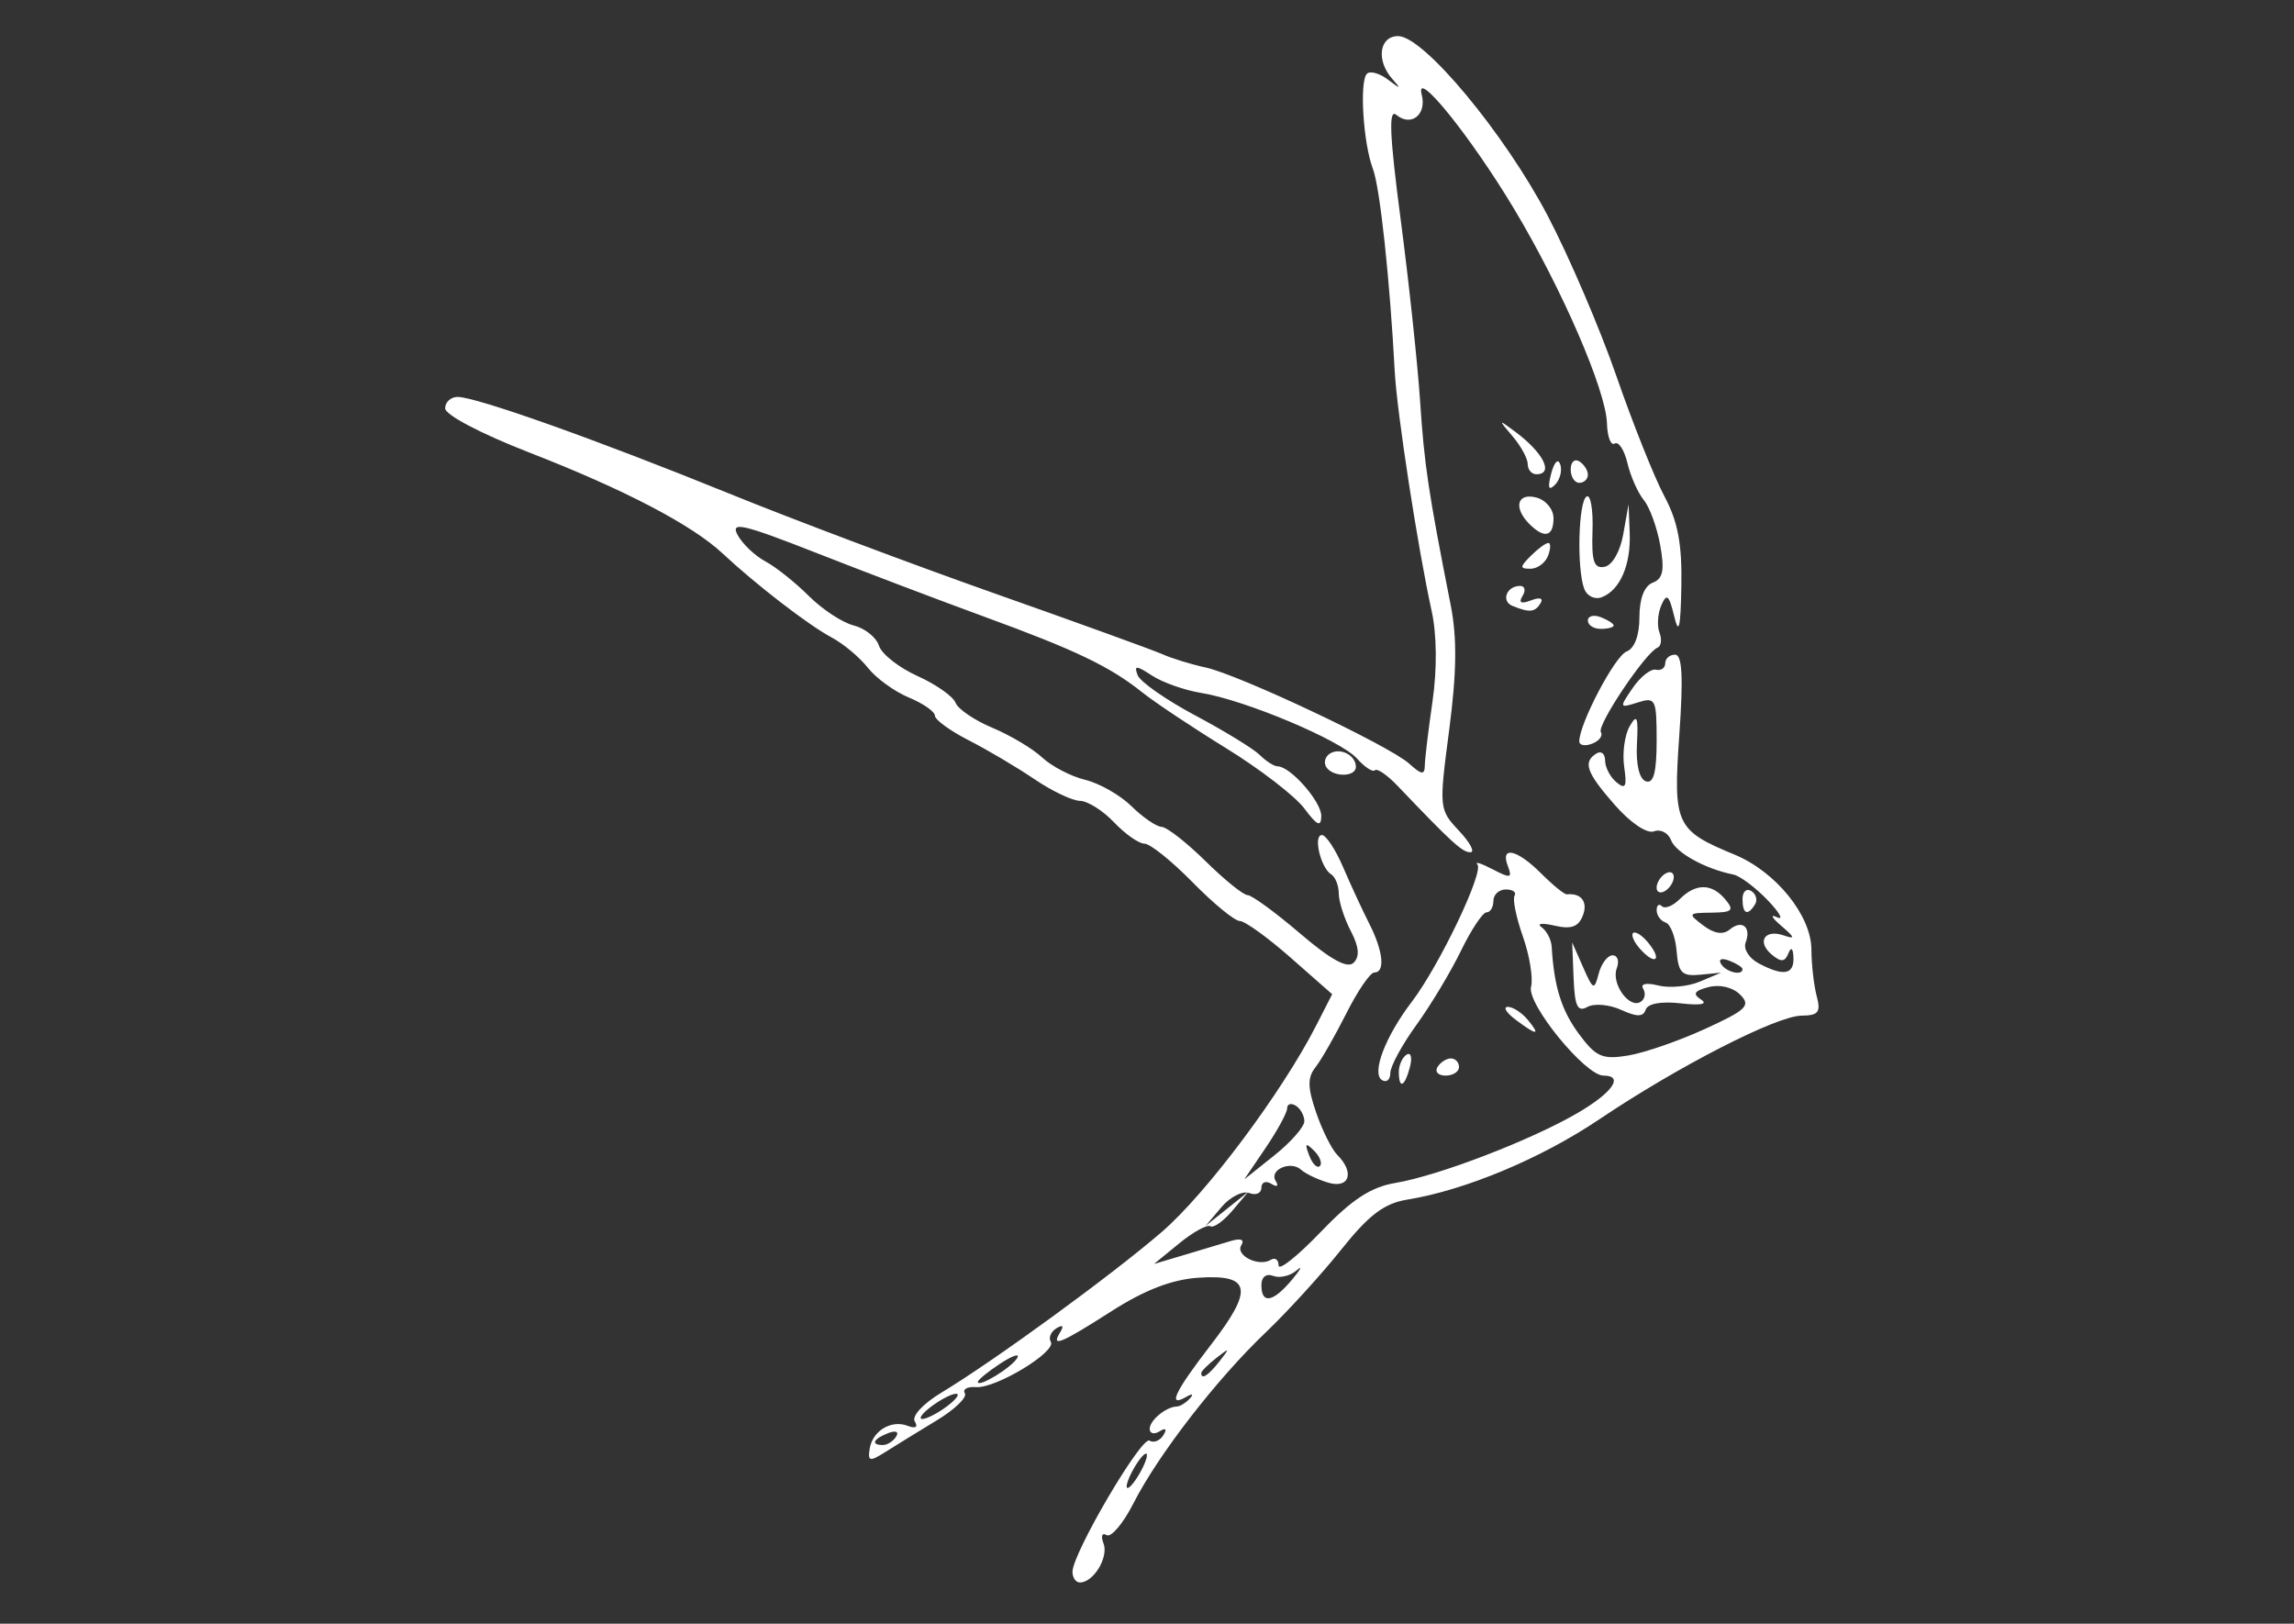 <?xml version="1.0" encoding="UTF-8" standalone="no"?>
<!-- Created with Inkscape (http://www.inkscape.org/) -->

<svg
   xmlns:dc="http://purl.org/dc/elements/1.1/"
   xmlns:cc="http://creativecommons.org/ns#"
   xmlns:rdf="http://www.w3.org/1999/02/22-rdf-syntax-ns#"
   xmlns:svg="http://www.w3.org/2000/svg"
   xmlns="http://www.w3.org/2000/svg"
   xmlns:sodipodi="http://sodipodi.sourceforge.net/DTD/sodipodi-0.dtd"
   xmlns:inkscape="http://www.inkscape.org/namespaces/inkscape"
   id="svg2"
   version="1.1"
   inkscape:version="0.91 r13725"
   width="267"
   height="189"
   viewBox="0 0 267 189"
   sodipodi:docname="swallow-white.svg">
  <rect x="0" y="0" width="267" height="189" fill="#333333" stroke="none"/>
  <defs
     id="defs6" />
  <sodipodi:namedview
     pagecolor="#ffffff"
     bordercolor="#666666"
     borderopacity="1"
     objecttolerance="10"
     gridtolerance="10"
     guidetolerance="10"
     inkscape:pageopacity="0"
     inkscape:pageshadow="2"
     inkscape:window-width="1920"
     inkscape:window-height="1103"
     id="namedview4"
     showgrid="false"
     inkscape:zoom="1.2486772"
     inkscape:cx="-286.46822"
     inkscape:cy="80.084733"
     inkscape:window-x="0"
     inkscape:window-y="27"
     inkscape:window-maximized="1"
     inkscape:current-layer="svg2" />
  <path
     style="fill:#ffffff"
     d="m 124.827,182.953 c 0.023,-2.176 8.046,-15.831 8.967,-15.262 0.485,0.3 1.207,0.018 1.605,-0.626 0.452,-0.731 0.29,-0.903 -0.431,-0.457 -0.635,0.392 -1.155,0.264 -1.155,-0.286 0,-1.001 1.913,-2.574 3.167,-2.603 0.367,-0.008 1.042,-0.425 1.5,-0.926 0.484,-0.529 0.31,-0.609 -0.417,-0.191 -2.228,1.282 -1.335,-0.603 2.862,-6.044 5.023,-6.51 4.701,-8.245 -1.451,-7.83 -3.078,0.207 -6.248,1.429 -10.093,3.889 -5.96,3.812 -7.116,4.283 -5.972,2.432 0.446,-0.721 0.274,-0.883 -0.457,-0.431 -0.644,0.398 -0.936,1.104 -0.648,1.569 0.705,1.141 -6.401,5.449 -8.701,5.275 -1.008,-0.076 -1.595,0.246 -1.304,0.716 0.29,0.47 -1.162,1.878 -3.228,3.129 -2.066,1.251 -4.733,2.893 -5.927,3.649 -1.911,1.209 -2.142,1.177 -1.93,-0.269 0.31,-2.114 2.498,-3.459 4.424,-2.721 0.925,0.355 1.247,0.16 0.834,-0.507 -0.379,-0.614 0.959,-2.066 3.086,-3.347 6.139,-3.698 19.846,-13.693 25.674,-18.721 5.191,-4.478 13.969,-16.218 17.952,-24.007 l 1.87,-3.657 -4.843,-4.261 c -2.664,-2.344 -5.324,-4.261 -5.912,-4.261 -0.588,0 -3.057,-2.025 -5.486,-4.5 -2.429,-2.475 -4.95,-4.5 -5.603,-4.5 -0.653,0 -2.247,-1.117 -3.542,-2.483 -1.295,-1.365 -3.08,-2.49 -3.965,-2.5 -0.886,-0.009 -3.274,-1.147 -5.308,-2.527 -2.034,-1.38 -5.472,-3.414 -7.64,-4.52 -2.168,-1.106 -3.942,-2.397 -3.942,-2.869 0,-0.472 -1.365,-1.424 -3.034,-2.115 -1.669,-0.691 -3.815,-2.249 -4.769,-3.463 -0.954,-1.213 -2.852,-2.8 -4.216,-3.527 -2.689,-1.432 -8.784,-6.128 -12.7,-9.786 -3.574,-3.338 -11.447,-7.447 -22.531,-11.757 -5.552,-2.159 -9.75,-4.365 -9.75,-5.123 0,-0.732 0.653,-1.331 1.452,-1.331 2.173,0 16.34,5.041 31.548,11.225 7.425,3.019 21.375,8.269 31,11.666 9.625,3.397 18.4,6.576 19.5,7.065 1.1,0.488 3.35,1.179 5,1.535 3.899,0.841 21.399,9.107 23.712,11.201 1.437,1.301 1.792,1.342 1.808,0.213 0.011,-0.773 0.415,-4.137 0.899,-7.475 0.539,-3.725 0.501,-7.782 -0.098,-10.5 C 165.022,63.812 162.587,48.007 162.332,43.203 161.761,32.457 160.612,21.803 159.789,19.64 158.664,16.68 158.211,9.472 159.095,8.588 c 0.368,-0.368 1.468,-0.065 2.444,0.675 1.513,1.146 1.59,1.138 0.524,-0.058 -1.922,-2.155 -1.541,-5.002 0.67,-5.002 2.955,0 12.357,11.296 17.403,20.91 2.48,4.725 6.08,13.127 8.001,18.671 1.92,5.545 4.433,11.838 5.584,13.985 1.563,2.917 2.063,5.552 1.974,10.419 -0.09,4.957 -0.292,5.798 -0.843,3.515 -0.595,-2.462 -0.862,-2.686 -1.489,-1.25 -0.42,0.963 -0.516,2.396 -0.213,3.185 0.303,0.789 0.199,1.577 -0.23,1.75 -1.398,0.563 -7.084,9.043 -6.594,9.835 0.262,0.424 -0.196,1.028 -1.018,1.344 -0.822,0.315 -1.494,0.195 -1.494,-0.268 0,-2.057 4.144,-9.937 5.499,-10.457 0.93,-0.357 1.501,-1.878 1.501,-4 0,-2.168 0.568,-3.642 1.548,-4.018 1.197,-0.459 1.395,-1.447 0.873,-4.357 -0.371,-2.07 -1.232,-4.438 -1.913,-5.263 -0.681,-0.825 -1.538,-2.756 -1.903,-4.291 -0.365,-1.535 -1.032,-2.563 -1.483,-2.284 -0.451,0.279 -0.856,-0.779 -0.901,-2.349 -0.109,-3.832 -5.215,-15.624 -10.809,-24.964 -5.051,-8.432 -11.596,-16.533 -10.753,-13.308 0.61,2.332 -1.231,3.796 -2.965,2.357 -0.905,-0.751 -0.772,2.383 0.514,12.164 0.953,7.246 1.972,16.775 2.265,21.175 0.499,7.497 0.95,10.502 3.564,23.75 0.746,3.779 0.696,7.84 -0.178,14.497 -1.197,9.123 -1.182,9.28 1.139,11.75 1.294,1.377 1.889,2.503 1.324,2.503 -0.941,0 -2.121,-1.077 -8.494,-7.754 -1.183,-1.24 -2.359,-2.046 -2.613,-1.793 -0.254,0.254 -1.193,-0.36 -2.087,-1.363 -1.889,-2.12 -13.028,-6.811 -18.126,-7.634 -1.925,-0.311 -4.499,-1.217 -5.72,-2.014 -1.859,-1.214 -2.133,-1.222 -1.683,-0.049 0.295,0.77 3.319,2.88 6.72,4.69 3.4,1.81 6.777,3.881 7.504,4.603 0.727,0.722 1.654,1.313 2.061,1.313 1.491,0 5.116,4.127 5.085,5.789 -0.025,1.323 -0.472,1.121 -1.974,-0.888 -1.068,-1.43 -5.155,-4.58 -9.082,-7 -3.927,-2.42 -8.327,-5.35 -9.776,-6.51 -3.758,-3.007 -7.751,-4.921 -18.336,-8.789 -5.115,-1.869 -13.909,-5.209 -19.543,-7.422 -8.612,-3.383 -10.082,-3.722 -9.227,-2.125 0.559,1.045 2.015,2.433 3.235,3.086 1.22,0.653 3.494,2.463 5.054,4.023 1.56,1.56 3.91,3.106 5.223,3.435 1.313,0.329 2.638,1.391 2.945,2.358 0.307,0.967 2.322,2.554 4.477,3.526 2.155,0.972 4.151,2.371 4.434,3.11 0.283,0.739 2.216,2.054 4.295,2.922 2.079,0.869 4.686,2.424 5.794,3.457 1.108,1.033 3.364,2.205 5.014,2.603 1.65,0.399 4.074,1.782 5.386,3.074 1.312,1.292 2.888,2.371 3.5,2.398 0.613,0.027 2.914,1.824 5.114,3.993 2.2,2.169 4.401,3.947 4.892,3.951 0.491,0.004 3.236,2.009 6.1,4.457 3.613,3.086 5.528,4.13 6.25,3.407 0.723,-0.723 0.617,-1.856 -0.344,-3.7 -0.763,-1.462 -1.389,-3.418 -1.393,-4.348 -0.003,-0.93 -0.402,-1.936 -0.885,-2.234 -1.226,-0.758 -2.122,-4.575 -1.074,-4.575 0.473,0 1.583,1.688 2.468,3.75 0.884,2.062 2.256,5.024 3.047,6.581 1.617,3.181 1.87,5.669 0.578,5.669 -0.474,0 -1.936,2.138 -3.25,4.75 -1.314,2.612 -2.932,5.439 -3.596,6.282 -0.946,1.2 -0.928,2.344 0.082,5.282 0.709,2.063 1.815,4.276 2.457,4.918 2.054,2.054 1.409,3.976 -1.082,3.223 -1.238,-0.374 -2.642,-1.044 -3.122,-1.489 -1.204,-1.118 -3.768,-4.6e-4 -2.968,1.294 0.379,0.613 0.168,0.753 -0.506,0.336 -0.635,-0.392 -1.154,-0.189 -1.154,0.452 0,0.641 -0.633,0.923 -1.406,0.626 -0.773,-0.297 -2.236,0.443 -3.25,1.643 l -1.844,2.183 2.5,-2 2.5,-2 -1.884,2.226 c -1.036,1.225 -2.187,2.039 -2.558,1.81 -0.371,-0.229 -1.998,0.665 -3.616,1.987 l -2.942,2.404 3.5,-1.044 c 1.925,-0.574 4.358,-1.304 5.406,-1.621 1.193,-0.361 1.663,-0.183 1.256,0.476 -0.736,1.191 2.033,2.569 3.428,1.707 0.5,-0.309 0.91,-0.015 0.91,0.653 0,0.668 2.195,-1.074 4.878,-3.873 3.655,-3.812 5.849,-5.251 8.75,-5.737 4.968,-0.832 15.663,-4.937 21.122,-8.105 4.113,-2.387 5.506,-4.383 3.06,-4.383 -2.119,0 -8.938,-8.358 -8.428,-10.33 0.26,-1.007 -0.166,-3.642 -0.948,-5.856 -0.781,-2.214 -1.218,-4.353 -0.971,-4.753 0.247,-0.4 -0.206,-0.727 -1.007,-0.727 -0.801,0 -1.456,0.6 -1.456,1.333 0,0.733 -0.36,1.333 -0.801,1.333 -0.44,0 -1.778,2.012 -2.973,4.472 -1.195,2.459 -3.535,6.352 -5.199,8.65 -1.665,2.298 -3.027,4.812 -3.027,5.587 0,0.775 -0.433,1.141 -0.962,0.815 -1.255,-0.776 0.374,-5.064 3.463,-9.114 3.204,-4.201 8.427,-15.136 7.637,-15.991 -0.351,-0.379 0.443,-0.127 1.764,0.562 2.096,1.092 2.323,1.046 1.781,-0.365 -0.92,-2.399 1.066,-1.959 3.885,0.861 1.363,1.363 2.703,2.454 2.98,2.425 1.668,-0.174 2.474,0.877 1.874,2.441 -0.519,1.351 -1.35,1.653 -3.307,1.201 -1.438,-0.333 -2.12,-0.254 -1.516,0.176 0.604,0.429 1.138,1.455 1.187,2.28 0.273,4.641 1.133,7.399 3.166,10.149 1.976,2.673 2.724,3.003 5.697,2.521 1.882,-0.305 5.92,-1.699 8.974,-3.097 4.86,-2.225 5.37,-2.723 4.096,-3.998 -0.857,-0.857 -2.368,-1.218 -3.671,-0.877 -1.679,0.439 -1.892,0.79 -0.881,1.449 0.836,0.544 -0.046,0.71 -2.36,0.444 -2.254,-0.26 -3.844,0.025 -4.079,0.73 -0.289,0.867 -1.006,0.873 -2.87,0.024 -1.367,-0.623 -3.131,-0.773 -3.921,-0.335 -1.136,0.631 -1.471,-0.07 -1.602,-3.356 l -0.166,-4.154 1.267,2.874 c 1.183,2.683 1.304,2.733 1.823,0.75 0.306,-1.168 1.034,-2.124 1.618,-2.124 0.584,0 0.801,0.681 0.482,1.513 -0.673,1.755 1.439,4.731 2.773,3.907 0.497,-0.307 0.633,-0.995 0.303,-1.529 -0.358,-0.579 0.35,-0.732 1.757,-0.379 1.297,0.325 3.472,0.123 4.834,-0.451 l 2.476,-1.042 -2.468,0.241 c -2.083,0.203 -2.506,-0.225 -2.708,-2.745 -0.132,-1.642 -0.709,-3.142 -1.282,-3.333 -0.573,-0.191 -1.042,-0.835 -1.042,-1.431 0,-0.596 0.279,-0.805 0.619,-0.464 0.34,0.34 1.273,-0.035 2.071,-0.833 1.863,-1.863 3.738,-1.846 5.31,0.048 1.057,1.273 0.811,1.505 -1.628,1.532 -2.726,0.03 -2.775,0.106 -0.954,1.483 1.28,0.969 2.308,1.127 3.092,0.477 1.436,-1.192 2.537,-0.279 1.844,1.529 -0.28,0.729 0.397,1.81 1.503,2.402 2.884,1.543 4.155,1.333 4.064,-0.673 -0.05,-1.113 -0.268,-1.28 -0.597,-0.458 -0.396,0.987 -0.847,1.019 -1.91,0.137 -1.794,-1.488 -0.864,-3.018 1.368,-2.25 1.376,0.473 1.32,0.251 -0.282,-1.118 -1.1,-0.94 -1.325,-1.389 -0.5,-0.999 0.825,0.39 0.336,-0.505 -1.087,-1.99 -1.423,-1.485 -3.223,-2.827 -4,-2.982 -3.254,-0.649 -6.68,-2.54 -7.238,-3.996 -0.329,-0.858 -1.224,-1.32 -1.989,-1.026 -0.798,0.306 -2.731,-0.994 -4.538,-3.052 -3.333,-3.796 -3.768,-5.014 -2.148,-6.015 0.55,-0.34 1,0.028 1,0.819 0,0.79 0.595,1.931 1.323,2.535 1.057,0.878 1.238,0.519 0.9,-1.787 -0.233,-1.587 0.052,-3.714 0.634,-4.726 0.861,-1.499 1.019,-1.116 0.85,2.068 -0.127,2.395 0.277,4.073 1.043,4.333 0.893,0.303 1.25,-1.046 1.25,-4.726 0,-4.86 -0.125,-5.111 -2.211,-4.449 -2.14,0.679 -2.159,0.625 -0.58,-1.683 0.897,-1.311 2.117,-2.272 2.711,-2.134 0.594,0.138 1.08,-0.2 1.08,-0.75 0,-0.55 0.516,-1 1.148,-1 0.828,0 0.965,2.597 0.491,9.337 -0.734,10.436 -0.424,11.108 6.408,13.927 4.817,1.988 8.95,7.086 8.967,11.062 0.008,1.745 0.285,4.186 0.617,5.423 0.5,1.866 0.2,2.253 -1.764,2.269 -2.908,0.023 -14.392,5.91 -23.546,12.071 -6.771,4.557 -15.594,8.247 -22.332,9.341 -2.711,0.44 -4.469,1.77 -7.712,5.835 -2.311,2.896 -6.262,7.229 -8.78,9.629 -5.7,5.432 -12.524,14.25 -15.394,19.891 -1.199,2.357 -2.608,4.021 -3.13,3.698 -0.526,-0.325 -0.682,0.112 -0.35,0.977 0.614,1.599 -1.165,4.539 -2.746,4.539 -0.483,0 -0.872,-0.562 -0.864,-1.25 z m 7.987,-11.75 c 0.589,-1.1 0.845,-2 0.57,-2 -0.275,0 -0.982,0.9 -1.57,2 -0.589,1.1 -0.845,2 -0.57,2 0.275,0 0.982,-0.9 1.57,-2 z m -28.507,-3.989 c 0.35,-0.567 -0.051,-0.735 -0.941,-0.393 -1.732,0.665 -2.049,1.382 -0.611,1.382 0.518,0 1.216,-0.445 1.552,-0.989 z m 5.948,-3.543 c 1.068,-0.808 1.518,-1.454 1,-1.436 -0.518,0.018 -1.815,0.693 -2.882,1.5 -1.068,0.808 -1.518,1.454 -1,1.436 0.518,-0.018 1.815,-0.693 2.882,-1.5 z m 8.126,-5.577 c 0.373,-0.604 -0.502,-0.325 -1.944,0.62 -1.443,0.945 -2.623,1.908 -2.623,2.139 0,0.723 3.854,-1.605 4.567,-2.759 z m 23.56,0.359 c 1.244,-1.586 1.208,-1.621 -0.378,-0.378 -0.963,0.755 -1.75,1.542 -1.75,1.75 0,0.823 0.821,0.293 2.128,-1.372 z m 8.441,-9.5 c 1.033,-1.238 1.273,-1.723 0.533,-1.078 -0.74,0.645 -1.965,0.934 -2.723,0.643 -0.819,-0.314 -1.378,0.124 -1.378,1.078 0,2.247 1.36,2.002 3.568,-0.643 z m 1.431,-18.441 c 2e-5,-0.655 -0.45,-1.469 -1,-1.809 -0.55,-0.34 -1,-0.204 -1,0.301 0,0.506 -1.124,2.575 -2.497,4.6 l -2.497,3.68 3.497,-2.791 c 1.924,-1.535 3.497,-3.326 3.497,-3.982 z m 1.124,3.424 c -0.988,-0.98 -1.102,-0.865 -0.56,0.56 0.376,0.986 0.935,1.541 1.243,1.233 0.308,-0.308 6.4e-4,-1.115 -0.683,-1.793 z m 49.876,-21.126 c 0,-0.216 -0.698,-0.661 -1.552,-0.989 -0.89,-0.341 -1.291,-0.174 -0.941,0.393 0.587,0.95 2.493,1.405 2.493,0.596 z m -40,11.952 c 0,-0.793 0.408,-1.693 0.907,-2.001 0.499,-0.308 0.671,0.34 0.383,1.441 -0.611,2.335 -1.29,2.63 -1.29,0.56 z m 4.5,-0.559 c 0.34,-0.55 1.041,-1 1.559,-1 0.518,0 0.941,0.45 0.941,1 0,0.55 -0.702,1 -1.559,1 -0.857,0 -1.281,-0.45 -0.941,-1 z m 9.059,-5.532 c -1.068,-0.808 -1.46,-1.468 -0.872,-1.468 0.588,0 1.629,0.675 2.314,1.5 1.557,1.876 1.067,1.866 -1.441,-0.032 z m 14.59,-8.135 c -0.743,-0.806 -1.145,-1.671 -0.892,-1.923 0.252,-0.252 1.037,0.238 1.743,1.09 1.669,2.011 0.916,2.749 -0.851,0.833 z m 11.851,-5.892 c 0,-0.857 0.457,-1.276 1.016,-0.931 0.559,0.345 0.757,1.047 0.441,1.559 -0.857,1.387 -1.457,1.128 -1.457,-0.628 z m -10,-1.323 c 0,-0.55 0.45,-1.278 1,-1.618 0.55,-0.34 1,-0.168 1,0.382 0,0.55 -0.45,1.278 -1,1.618 -0.55,0.34 -1,0.168 -1,-0.382 z M 154.356,89.272 c -0.316,-0.512 -0.118,-1.214 0.441,-1.559 1.193,-0.738 3.016,0.199 3.016,1.549 0,1.217 -2.707,1.225 -3.457,0.01 z m 30.457,-17.038 c 0,-0.533 0.675,-0.71 1.5,-0.393 0.825,0.317 1.5,0.752 1.5,0.969 0,0.216 -0.675,0.393 -1.5,0.393 -0.825,0 -1.5,-0.436 -1.5,-0.969 z m -8.756,-1.696 c -1.383,-0.557 -0.717,-2.336 0.874,-2.336 0.55,0 0.675,0.526 0.277,1.17 -0.491,0.794 -0.171,0.958 0.993,0.511 1.019,-0.391 1.468,-0.257 1.105,0.33 -0.655,1.06 -1.272,1.121 -3.249,0.324 z m 8.339,-1.981 c -0.887,-2.312 -0.695,-10.168 0.263,-10.76 0.465,-0.288 0.778,1.502 0.694,3.977 -0.121,3.582 0.165,4.439 1.404,4.202 0.896,-0.171 1.818,-1.778 2.174,-3.786 l 0.618,-3.489 0.132,3.316 c 0.149,3.752 -1.124,6.685 -3.258,7.503 -0.795,0.305 -1.707,-0.129 -2.028,-0.964 z m -6.226,-3.855 c 0.825,-0.825 1.743,-1.5 2.04,-1.5 0.297,0 0.281,0.675 -0.036,1.5 -0.317,0.825 -1.235,1.5 -2.04,1.5 -1.27,0 -1.265,-0.199 0.036,-1.5 z m -0.157,-3.7 c -1.898,-1.898 -1.438,-3.675 0.8,-3.09 1.107,0.289 2,1.364 2,2.406 0,2.159 -1.064,2.419 -2.8,0.683 z m 2.531,-5.88 c 0.354,-1.352 0.807,-1.805 1.057,-1.057 0.24,0.721 -0.038,1.787 -0.619,2.368 -0.742,0.742 -0.872,0.352 -0.437,-1.312 z m 2.269,-0.479 c 0,-0.857 0.45,-1.281 1,-0.941 0.55,0.34 1,1.041 1,1.559 0,0.518 -0.45,0.941 -1,0.941 -0.55,0 -1,-0.702 -1,-1.559 z m -5,-0.612 c 0,-0.644 -0.787,-2.099 -1.75,-3.233 -1.701,-2.003 -1.694,-2.02 0.25,-0.579 3.33,2.469 4.591,4.983 2.5,4.983 -0.55,0 -1,-0.527 -1,-1.171 z"
     id="path4148"
     inkscape:connector-curvature="0" />
</svg>

